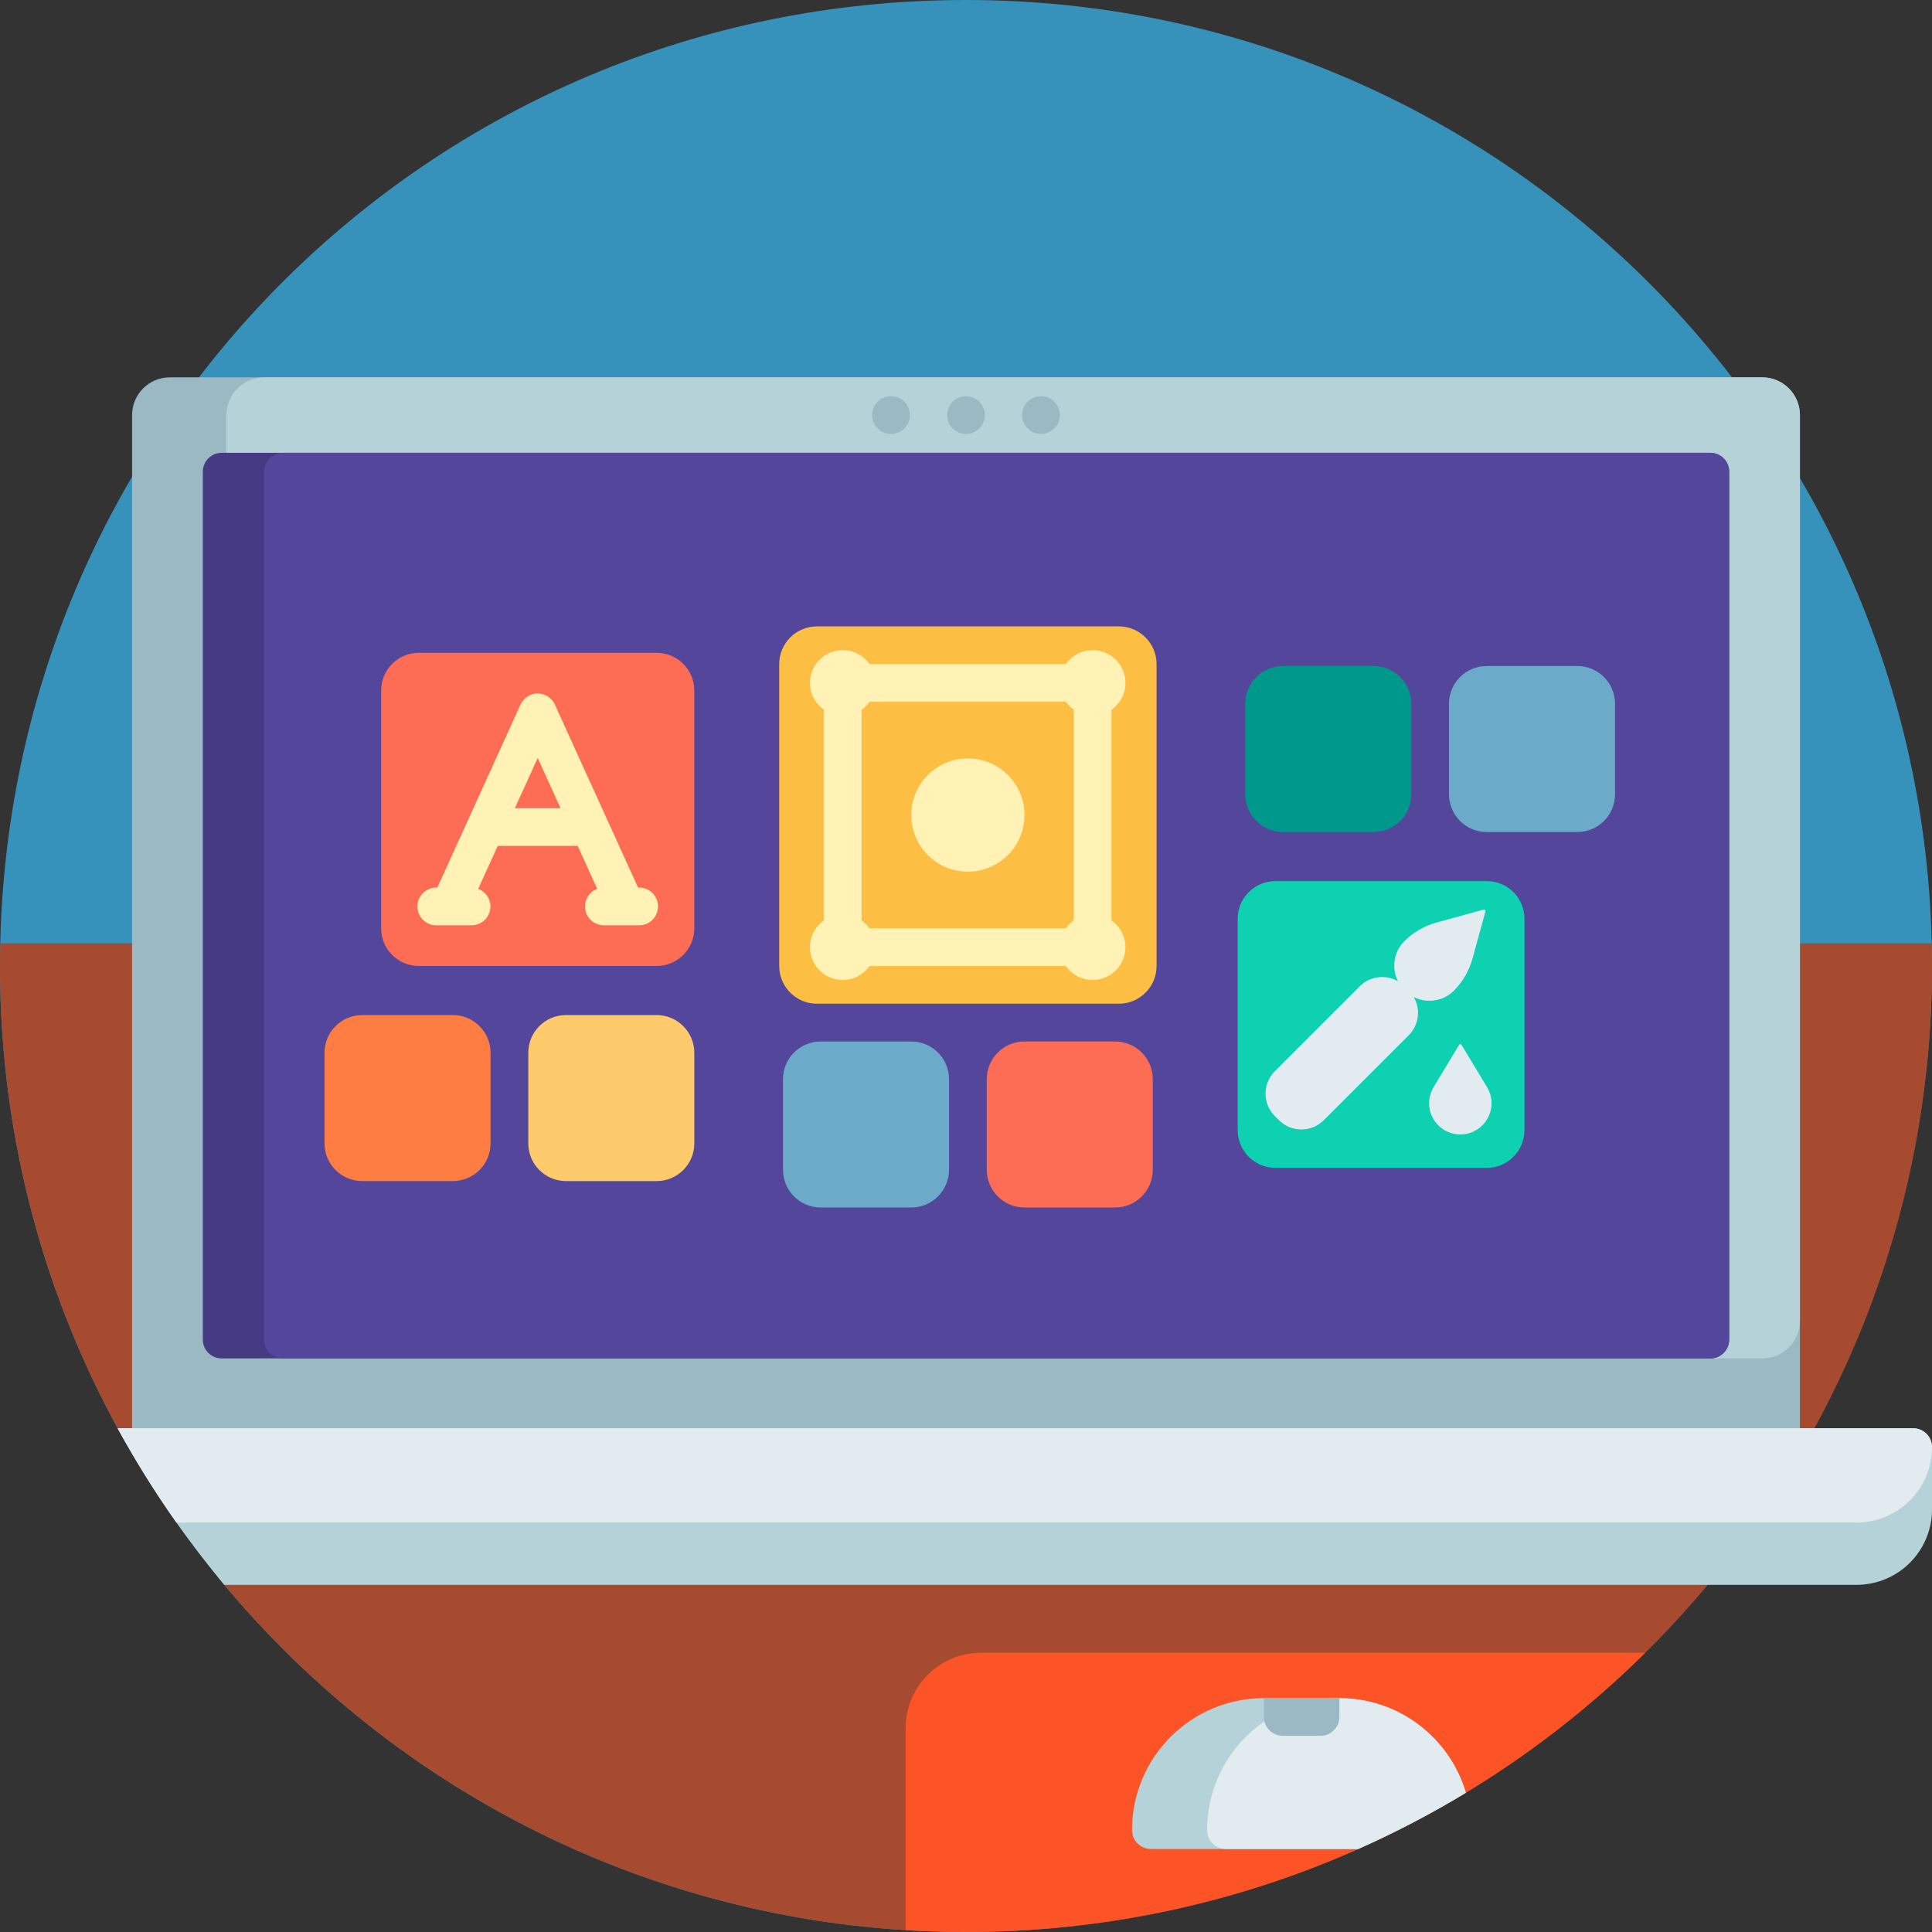 <svg height="512pt" viewBox="0 0 512 512" width="512pt" xmlns="http://www.w3.org/2000/svg"><rect x="0" y="0" width="512" height="512" fill="#333333" stroke="none"/><path d="m511.973 252.137c2.098 141.711-114.148 259.812-255.879 259.863-79.715.027-150.918-36.391-197.891-93.492-.781-.953-1.203-2.152-1.203-3.383v-11.051c0-10.535-8.539-19.074-19.074-19.074-1.902 0-3.672-1.012-4.613-2.664-21.086-37.082-33.184-79.938-33.312-125.609-.395-142.105 113.855-256.703 255.957-256.727 140.113-.023 253.949 112.52 256.016 252.137zm0 0" fill="#3691bb"/><path d="m512 256c0 141.387-114.613 256-256 256-79.27 0-150.109-36.039-197.066-92.613-1.258-1.516-1.934-3.434-1.934-5.402v-11.766c0-9.512-7.707-17.219-17.219-17.219-3.09 0-5.93-1.684-7.438-4.383-20.598-36.883-32.344-79.375-32.344-124.617 0-2.008.031-4.004.074-6h511.852c.043 1.996.074 3.992.074 6zm0 0" fill="#a64b30"/><path d="m240 511.488v-53.488c0-11.047 8.953-20 20-20h176.016c-46.246 45.746-109.828 74-180.016 74-5.375 0-10.707-.188-16-.512zm0 0" fill="#fc5426"/><path d="m477 110v270c0 5.523-4.477 10-10 10h-422c-5.523 0-10-4.477-10-10v-270c0-5.523 4.477-10 10-10h422c5.523 0 10 4.477 10 10zm0 0" fill="#9bb9c3"/><path d="m477 110v240c0 5.523-4.477 10-10 10h-397c-5.523 0-10-4.477-10-10v-240c0-5.523 4.477-10 10-10h397c5.523 0 10 4.477 10 10zm0 0" fill="#b4d2d7"/><path d="m458.25 125v230c0 2.762-2.238 5-5 5h-394.5c-2.762 0-5-2.238-5-5v-230c0-2.762 2.238-5 5-5h394.5c2.762 0 5 2.238 5 5zm0 0" fill="#463b83"/><path d="m458.25 125v230c0 2.762-2.238 5-5 5h-378.25c-2.762 0-5-2.238-5-5v-230c0-2.762 2.238-5 5-5h378.25c2.762 0 5 2.238 5 5zm0 0" fill="#54469b"/><path d="m512 383.5v16.5c0 11.047-8.953 20-20 20h-432.562c-10.715-12.832-20.203-26.723-28.273-41.5h475.836c2.762 0 5 2.238 5 5zm0 0" fill="#b4d2d7"/><path d="m512 383.5c0 11.047-8.953 20-20 20h-445.25c-5.656-8.008-10.863-16.352-15.586-25h475.836c2.762 0 5 2.238 5 5zm0 0" fill="#e1ebf0"/><path d="m174 313h-24c-5.523 0-10-4.477-10-10v-24c0-5.523 4.477-10 10-10h24c5.523 0 10 4.477 10 10v24c0 5.523-4.477 10-10 10zm0 0" fill="#fdcb6b"/><path d="m120 313h-24c-5.523 0-10-4.477-10-10v-24c0-5.523 4.477-10 10-10h24c5.523 0 10 4.477 10 10v24c0 5.523-4.477 10-10 10zm0 0" fill="#fd7d43"/><path d="m296.5 266h-80c-5.523 0-10-4.477-10-10v-80c0-5.523 4.477-10 10-10h80c5.523 0 10 4.477 10 10v80c0 5.523-4.477 10-10 10zm0 0" fill="#fdbf43"/><path d="m184 183v63c0 5.523-4.477 10-10 10h-63c-5.523 0-10-4.477-10-10v-63c0-5.523 4.477-10 10-10h63c5.523 0 10 4.477 10 10zm111.5 93h-24c-5.523 0-10 4.477-10 10v24c0 5.523 4.477 10 10 10h24c5.523 0 10-4.477 10-10v-24c0-5.523-4.477-10-10-10zm0 0" fill="#fd6c55"/><path d="m251.5 286v24c0 5.523-4.477 10-10 10h-24c-5.523 0-10-4.477-10-10v-24c0-5.523 4.477-10 10-10h24c5.523 0 10 4.477 10 10zm166.5-109.5h-24c-5.523 0-10 4.477-10 10v24c0 5.523 4.477 10 10 10h24c5.523 0 10-4.477 10-10v-24c0-5.523-4.477-10-10-10zm0 0" fill="#6caac9"/><path d="m364 220.5h-24c-5.523 0-10-4.477-10-10v-24c0-5.523 4.477-10 10-10h24c5.523 0 10 4.477 10 10v24c0 5.523-4.477 10-10 10zm0 0" fill="#01988c"/><path d="m394 309.5h-56c-5.523 0-10-4.477-10-10v-56c0-5.523 4.477-10 10-10h56c5.523 0 10 4.477 10 10v56c0 5.523-4.477 10-10 10zm0 0" fill="#0ed1b2"/><path d="m261 110c0 2.762-2.238 5-5 5s-5-2.238-5-5 2.238-5 5-5 5 2.238 5 5zm-24.875-5c-2.762 0-5 2.238-5 5s2.238 5 5 5 5-2.238 5-5-2.238-5-5-5zm39.75 0c-2.762 0-5 2.238-5 5s2.238 5 5 5 5-2.238 5-5-2.238-5-5-5zm0 0" fill="#9bb9c3"/><path d="m271.5 216c0 8.285-6.715 15-15 15s-15-6.715-15-15 6.715-15 15-15 15 6.715 15 15zm26.75 35.016c0 4.797-3.891 8.688-8.688 8.688-2.934 0-5.523-1.457-7.098-3.688h-52.031c-1.574 2.227-4.164 3.688-7.098 3.688-4.797 0-8.688-3.891-8.688-8.688 0-2.934 1.457-5.523 3.688-7.098v-55.836c-2.227-1.574-3.688-4.164-3.688-7.098 0-4.797 3.891-8.688 8.688-8.688 2.934 0 5.523 1.461 7.098 3.688h52.031c1.574-2.227 4.164-3.688 7.098-3.688 4.797 0 8.688 3.891 8.688 8.688 0 2.938-1.457 5.523-3.688 7.098v55.836c2.23 1.574 3.688 4.164 3.688 7.098zm-67.816-5h52.031c.574-.812 1.285-1.523 2.098-2.098v-55.836c-.816-.574-1.523-1.285-2.098-2.098h-52.031c-.574.812-1.285 1.523-2.098 2.098v55.836c.812.574 1.523 1.285 2.098 2.098zm-56.051-5.801c0 2.762-2.238 5-5 5h-3.484c-.008 0-.012 0-.02 0-.008 0-.012 0-.016 0h-5.832c-2.762 0-5-2.238-5-5 0-2.141 1.348-3.949 3.23-4.664l-5.168-11.375h-21.188l-5.172 11.375c1.887.715 3.234 2.523 3.234 4.664 0 2.762-2.238 5-5 5h-9.352c-2.762 0-5-2.238-5-5 0-2.766 2.238-5 5-5h.285l22.043-48.496c.812-1.785 2.59-2.934 4.551-2.934 1.965 0 3.742 1.148 4.555 2.934l22.043 48.496h.285c2.766 0 5.004 2.234 5.004 5zm-25.836-26.039-6.047-13.305-6.047 13.305zm0 0" fill="#fff2b4"/><path d="m374.66 264.227c1.855 3.207 1.418 7.375-1.324 10.121l-22.527 22.523c-3.273 3.273-8.582 3.273-11.855 0l-1.117-1.113c-3.273-3.273-3.273-8.582 0-11.859l22.527-22.527c2.742-2.742 6.91-3.176 10.117-1.324-1.73-3.457-1.184-7.754 1.676-10.609 2.363-2.363 5.301-4.07 8.531-4.961l12.461-3.426c.309-.082.594.203.508.508l-3.426 12.465c-.887 3.23-2.594 6.168-4.957 8.531-2.855 2.855-7.152 3.406-10.613 1.672zm19.418 23.867-6.762-11.199c-.145-.238-.488-.238-.633 0l-6.762 11.199c-1.969 3.258-1.461 7.434 1.23 10.125 3.23 3.227 8.465 3.227 11.695 0 2.688-2.691 3.199-6.867 1.23-10.125zm0 0" fill="#e1ebf0"/><path d="m388.469 475.102c-9.148 5.543-18.672 10.516-28.52 14.898h-54.949c-2.762 0-5-2.238-5-5 0-19.312 15.656-34.965 34.965-34.965h19.969c15.871 0 29.266 10.578 33.535 25.066zm0 0" fill="#b4d2d7"/><path d="m388.469 475.102c-9.148 5.543-18.672 10.516-28.52 14.898h-35.051c-2.762 0-5-2.238-5-5 0-19.312 15.656-34.965 34.965-34.965h.07c15.871 0 29.266 10.578 33.535 25.066zm0 0" fill="#e1ebf0"/><path d="m349.949 460h-10c-2.762 0-5-2.238-5-5v-5h20v5c0 2.762-2.238 5-5 5zm0 0" fill="#9bb9c3"/></svg>